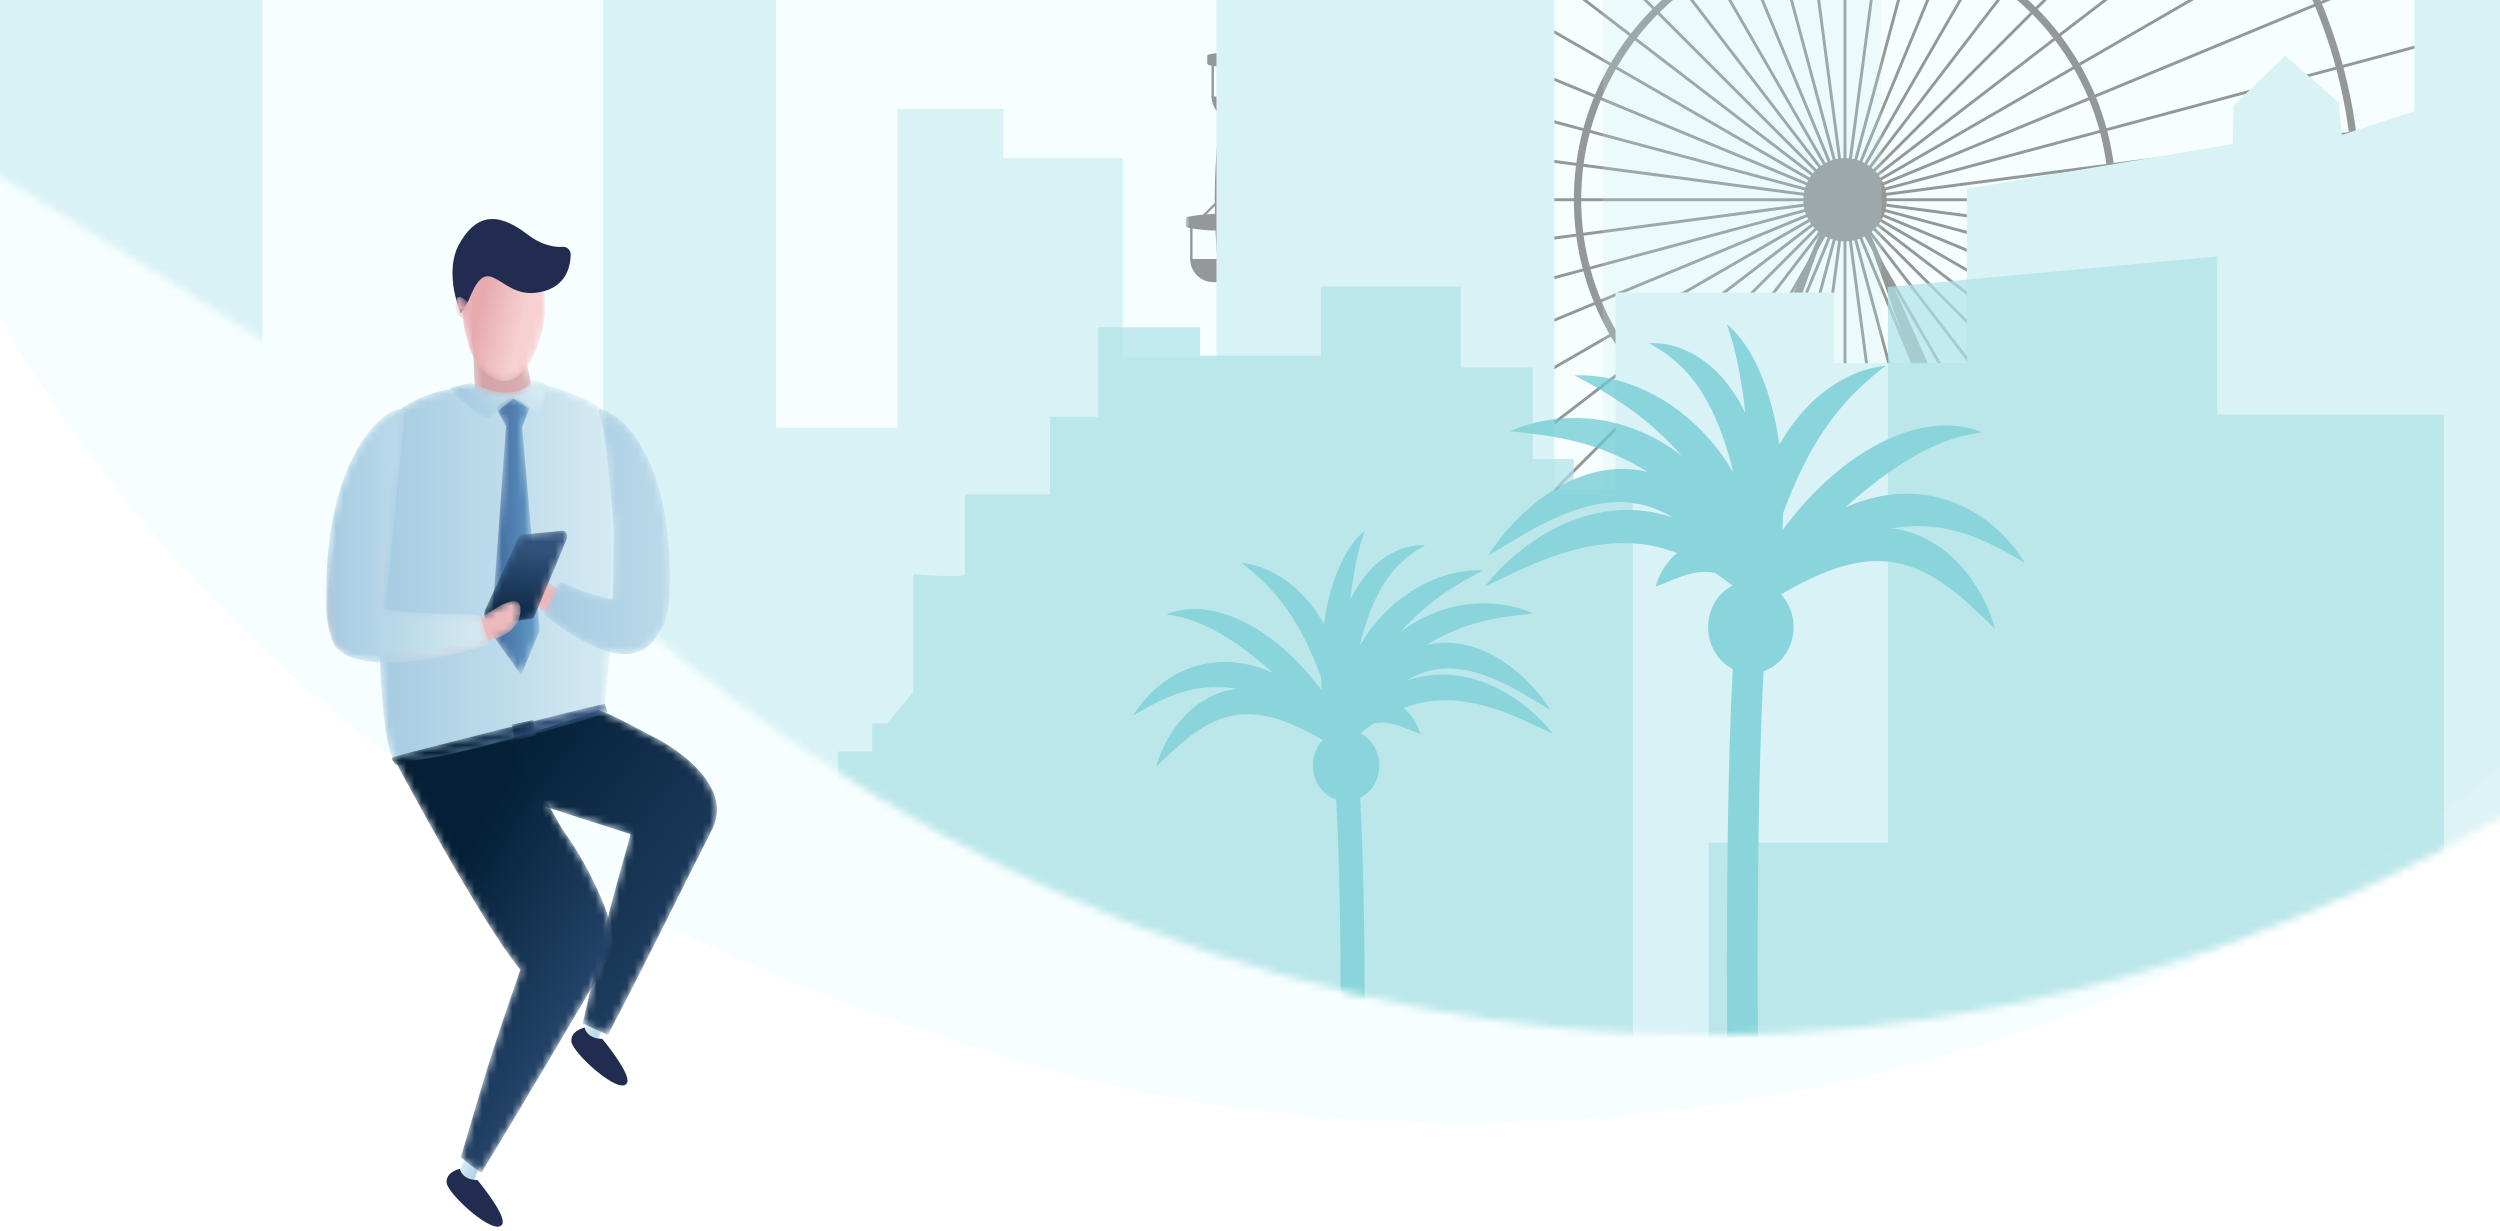 <svg xmlns="http://www.w3.org/2000/svg" xmlns:xlink="http://www.w3.org/1999/xlink" width="331" height="163" viewBox="0 0 331 163">
    <defs>
        <path id="t64xxr2j6a" d="M250.023 74.658c91.057-8.073 145.878 23.56 183.456 60.854 37.578 37.295 175.798 229.551 84.25 312.972-91.547 83.421-208.916 78.929-293.131 5.408-84.214-73.52-152.478-67.26-161.782-179.304-9.304-112.043 96.15-191.857 187.207-199.93z"/>
        <path id="hslvjtbj3d" d="M0 191.12L174.649 191.12 174.649 0.001 0 0.001z"/>
        <path id="ok8nsnh3xf" d="M3.368.293L.988 6.068s-1.5.635-.667 2.026c.831 1.39 3.562 2.62 4.253 2.613 1.444-.014-1.669-3.475-1.669-3.475L5.82.075 3.368.293"/>
        <path id="8k1fwejo7i" d="M20.664 25.56c.75-2.786 1.537-5.624 2.344-8.47C16.574 15.073.175 9.681.175 9.681c.595-2.314 1.644-4.34 2.122-5.224C3.83 1.625 13.183-.388 16.54.07c2.92.398 6.523 2.675 9.166 3.97 4.4 2.156 10.691 7.066 8.13 12.345-4.403 8.663-9.279 18.66-13.82 27.25-.325-.04-3.078-1.337-3.368-1.477.828-3.362 2.206-9.89 4.015-16.598"/>
        <path id="9mmy6etoxl" d="M13.723 41.989c.92-2.735 1.875-5.52 2.853-8.311C11.498 27.66.154 6.333.154 6.333.886 4.06 3.935 1.481 5.548.603c2.825-1.539 4.59 1.363 7.915 2.025 2.891.576 7.327 10.668 8.993 12.929 3.307 4.492 7.036 12.706 6.284 14.805-.59 1.4-.78 2.532-1.312 3.271-4.92 8.379-10.961 18.623-16.016 26.92-.32-.06-2.456-1.882-2.736-2.04 1.028-3.305 2.836-9.939 5.047-16.524"/>
        <path id="x0r2ufwtfo" d="M.082.371l.487 11.596s4.5 3.98 7.097 3.767C10.686 15.486 5.97.123 5.97.123L.082.37"/>
        <path id="eeytzjylqr" d="M4.852.786c-.455.288-6.717 3.526-3.964 11.93.806 4.115 6.415 9.381 9.565-.532C12.318 6.31 9.914-2.413 4.853.786"/>
        <path id="tprunalasu" d="M1.957 1.166S.057-1.16.027 1.077c-.023 1.775 1.265 1.99 1.265 1.99l.665-1.901"/>
        <path id="eu3xx9fngx" d="M1.156 5.356C2.584 2.888 8.383.307 12.007.741c0 0 2.056 2.376 5.713 1.324 2.614-.753 2.818-1.512 2.82-1.789.004-.921 7.032 1.538 8.851 3.041 2.155 1.778 2.744 21.118.641 39.586-.375.737-24.791 8.47-27.739 6.921C-.635 48.286-.29 7.856 1.156 5.356"/>
        <path id="71b2djpotA" d="M.26 7.082C.564 6.92 28.316-.083 28.346.014c.342 1.165.211.496.322 1.073C28.293 1.824 1.11 8.884.583 8.013.321 7.58-.082 7.265.26 7.082"/>
        <path id="awzq21wldD" d="M2.038 4.191L0.651 1.58 2.971 0.131 5.184 1.652 4.174 4.334 6.504 31.215 4.042 37.125 0.062 31.544 2.038 4.191"/>
        <path id="bjqgjt17yG" d="M11.123.172s-1.378 3.482-8.018.44c-1.597.207-2.96.642-2.96.642s3.213 3.542 5.356 4.15c.214-.358 3.133-2.737 3.133-2.737l3.264 2.093s1.09-1.851 1.125-3.998c-.134-.215-1.383-.528-1.9-.59"/>
        <path id="zfccioe0fJ" d="M0.499 2.69L3.379 2.046 2.926 0.016 0.047 0.661 0.499 2.69"/>
        <path id="3sulv1wnsM" d="M6.183 2.322c-.303-.033-.61-.067-.925-.104C4.975 2.184-.056-1.96.09 1.334c.136 3.078 3.863 3.854 3.863 3.854s.776.465 2.231.987V2.322"/>
        <path id="bx8gpd1weP" d="M2.114 23.134c.364-.427 1.172.957 7 2.19.091-.125.188-5.33.16-9.799-.322-3.338-.778-10.633-1.771-14.393-.474-1.794.4-.896 1.523-.302 2.905 1.538 8.148 8.163 7.67 23.307.086 1.12-.25 3.043-.633 4.174l.035.007c-.045.093-.094.188-.14.282-.037.091-.072.176-.11.25-.057.12-.127.235-.203.346-.472.847-1.013 1.635-1.401 2.02C11.459 33.966 6.69 32.621 0 27.262c1.112-2.225 1.387-3.275 2.114-4.128"/>
        <path id="28yfjnlozS" d="M4.658.97L.216 10.648c-.233.509.128 1.902.59 1.897l5.484-.79c.206-.003.393-.146.488-.377l4.257-10.144c.222-.53-.112-1.189-.58-1.143L5.096.62c-.185.018-.346.148-.44.35"/>
        <path id="3z7xjerm2V" d="M4.545 2.897C2.83 4.72-3.162 25.922 2.55 27.371c12.037 3.052 19.312-1.332 19.312-1.332s3.725-.775 3.861-3.853c.146-3.294-4.885.85-5.169.884-8.497 1.01-13.618.324-13.266-1.515.946-4.975.667-16.411 2.242-20.144.993-2.353-2.327-1.33-4.984 1.486"/>
        <path id="ct5urzzkjY" d="M.198 25.86C-.112 9.272 5.718 2.092 8.921.45c1.238-.634 1.788-.163 1.592 1.507C9.15 13.54 8.608 23.328 7.816 26.625c6.632 1 12.611.372 12.83.96.43 1.149.251.826 1.11 3.661-8.88 3.015-18.855 3.656-20.699-.215-.486-1.022-.989-3.72-.859-5.172"/>
        <linearGradient id="bm3ced1d3g" x1="43.364%" x2="70.578%" y1="34.386%" y2="59.792%">
            <stop offset="0%" stop-color="#D6EBF3"/>
            <stop offset="100%" stop-color="#A5CAE1"/>
        </linearGradient>
        <linearGradient id="iyiv1ws9cj" x1="128.025%" x2="14.58%" y1="116.911%" y2="14.053%">
            <stop offset="0%" stop-color="#32527D"/>
            <stop offset="100%" stop-color="#041F36"/>
        </linearGradient>
        <linearGradient id="6eyxzki7am" x1="83.594%" x2="30.56%" y1="94.872%" y2="30.255%">
            <stop offset="0%" stop-color="#32527D"/>
            <stop offset="100%" stop-color="#041F36"/>
        </linearGradient>
        <linearGradient id="j51bq5wjfp" x1="100.009%" x2=".01%" y1="50%" y2="50%">
            <stop offset="0%" stop-color="#D8B8BA"/>
            <stop offset="100%" stop-color="#D49EA3"/>
        </linearGradient>
        <linearGradient id="fcd7tvf0hs" x1="68.487%" x2="31.231%" y1="56.775%" y2="41.223%">
            <stop offset="0%" stop-color="#F7D1D2"/>
            <stop offset="100%" stop-color="#E6AAAF"/>
        </linearGradient>
        <linearGradient id="mvgxdg47tv" x1="25.724%" x2="67.67%" y1="40.946%" y2="57.428%">
            <stop offset="0%" stop-color="#F7D1D2"/>
            <stop offset="100%" stop-color="#E6AAAF"/>
        </linearGradient>
        <linearGradient id="0ij10bgx6y" x1="99.997%" x2="-.002%" y1="50%" y2="50%">
            <stop offset="0%" stop-color="#D6EBF3"/>
            <stop offset="100%" stop-color="#A5CAE1"/>
        </linearGradient>
        <linearGradient id="sv7dvyi84B" x1="70.007%" x2="30.668%" y1="55.573%" y2="44.417%">
            <stop offset="0%" stop-color="#32527D"/>
            <stop offset="100%" stop-color="#041F36"/>
        </linearGradient>
        <linearGradient id="4et13nrsdE" x1="100%" x2="-.021%" y1="50%" y2="50%">
            <stop offset="0%" stop-color="#669FCA"/>
            <stop offset="100%" stop-color="#3D659A"/>
        </linearGradient>
        <linearGradient id="5fsow3yt6H" x1="93.934%" x2="17.286%" y1="39.333%" y2="57.356%">
            <stop offset="0%" stop-color="#D6EBF3"/>
            <stop offset="100%" stop-color="#A5CAE1"/>
        </linearGradient>
        <linearGradient id="sks7wdpy4K" x1="93.002%" x2="6.96%" y1="78.512%" y2="21.493%">
            <stop offset="0%" stop-color="#32527D"/>
            <stop offset="100%" stop-color="#041F36"/>
        </linearGradient>
        <linearGradient id="9qvhk2g9lN" x1="8.03%" x2="76.66%" y1="-184.744%" y2="167.301%">
            <stop offset="0%" stop-color="#F7D1D2"/>
            <stop offset="100%" stop-color="#E6AAAF"/>
        </linearGradient>
        <linearGradient id="hbgclbwliQ" x1="208.011%" x2=".003%" y1="50%" y2="50%">
            <stop offset="0%" stop-color="#D6EBF3"/>
            <stop offset="100%" stop-color="#A5CAE1"/>
        </linearGradient>
        <linearGradient id="ftxxb21i4T" x1="52.825%" x2="43.938%" y1="18.416%" y2="108.599%">
            <stop offset="0%" stop-color="#32527D"/>
            <stop offset="100%" stop-color="#041F36"/>
        </linearGradient>
        <linearGradient id="3soyj005iW" x1="57.851%" x2="44.462%" y1="27.095%" y2="102.996%">
            <stop offset="0%" stop-color="#F7D1D2"/>
            <stop offset="100%" stop-color="#E6AAAF"/>
        </linearGradient>
        <linearGradient id="yswai0oypZ" x1="100%" x2="-.003%" y1="50%" y2="50%">
            <stop offset="0%" stop-color="#D6EBF3"/>
            <stop offset="100%" stop-color="#A5CAE1"/>
        </linearGradient>
        <filter id="73uvvxty3c">
            <feColorMatrix in="SourceGraphic" values="0 0 0 0 0.749 0 0 0 0 0.906 0 0 0 0 0.933 0 0 0 1 0"/>
        </filter>
    </defs>
    <g fill="none" fill-rule="evenodd">
        <g>
            <g>
                <g>
                    <g transform="translate(-22 -24) translate(24 24) translate(-144 -373)">
                        <mask id="jmx7lpau5b" fill="#fff">
                            <use xlink:href="#t64xxr2j6a"/>
                        </mask>
                        <use fill="#F7FEFF" opacity=".7" transform="rotate(-159 305.375 291.715)" xlink:href="#t64xxr2j6a"/>
                        <g mask="url(#jmx7lpau5b)">
                            <g>
                                <g opacity=".4">
                                    <g>
                                        <g filter="url(#73uvvxty3c)" transform="translate(-1902 -22.52) translate(0 157.54)">
                                            <g transform="translate(2201 180.98)">
                                                <path fill="#000" d="M163.482 69.59c0 1.69 1.365 3.061 3.055 3.061h1.365c1.684 0 3.055-1.371 3.055-3.061h-7.475z"/>
                                                <mask id="oyxila1moe" fill="#fff">
                                                    <use xlink:href="#hslvjtbj3d"/>
                                                </mask>
                                                <path fill="#000" d="M163.475 69.707L163.793 69.707 163.793 65.124 163.475 65.124zM170.644 69.707L170.97 69.707 170.97 65.124 170.644 65.124zM167.05 69.707L167.369 69.707 167.369 65.124 167.05 65.124z" mask="url(#oyxila1moe)"/>
                                                <path fill="#000" d="M171.302 65.435c-2.697.526-5.466.526-8.164 0-.123-.026-.227-.156-.227-.28v-.87c0-.124.104-.254.227-.28 2.698-.527 5.467-.527 8.164 0 .13.026.228.156.228.28v.87c0 .124-.098.254-.228.28" mask="url(#oyxila1moe)"/>
                                                <path fill="#000" d="M167.424 61.89L164.993 64.327 164.785 64.119 167.222 61.682z" mask="url(#oyxila1moe)"/>
                                                <path fill="#000" d="M167.221 61.69L169.658 64.128 169.45 64.336 167.013 61.898zM166.592 91.156c0 1.69 1.372 3.061 3.062 3.061h1.365c1.683 0 3.055-1.371 3.055-3.061h-7.482z" mask="url(#oyxila1moe)"/>
                                                <path fill="#000" d="M166.595 91.267L166.913 91.267 166.913 86.685 166.595 86.685zM173.758 91.267L174.077 91.267 174.077 86.685 173.758 86.685zM170.157 91.267L170.482 91.267 170.482 86.685 170.157 86.685z" mask="url(#oyxila1moe)"/>
                                                <path fill="#000" d="M174.413 87.001c-2.691.527-5.467.527-8.158 0-.13-.026-.234-.156-.234-.28v-.87c0-.13.104-.254.234-.28 2.691-.526 5.467-.526 8.158 0 .13.026.234.15.234.28v.87c0 .124-.104.254-.234.28" mask="url(#oyxila1moe)"/>
                                                <path fill="#000" d="M170.541 83.456L168.103 85.894 167.901 85.679 170.333 83.248z" mask="url(#oyxila1moe)"/>
                                                <path fill="#000" d="M170.337 83.256L172.768 85.693 172.567 85.895 170.129 83.464zM163.57 112.494c0 1.69 1.372 3.061 3.062 3.061h1.365c1.684 0 3.049-1.371 3.049-3.061h-7.475z" mask="url(#oyxila1moe)"/>
                                                <path fill="#000" d="M163.572 112.607L163.891 112.607 163.891 108.024 163.572 108.024zM170.736 112.607L171.054 112.607 171.054 108.024 170.736 108.024zM167.141 112.607L167.459 112.607 167.459 108.024 167.141 108.024z" mask="url(#oyxila1moe)"/>
                                                <path fill="#000" d="M171.391 108.335c-2.69.527-5.466.527-8.157 0-.13-.025-.234-.149-.234-.279v-.871c0-.124.104-.254.234-.28 2.69-.526 5.466-.526 8.157 0 .13.026.234.156.234.28v.871c0 .13-.104.254-.234.28" mask="url(#oyxila1moe)"/>
                                                <path fill="#000" d="M167.519 104.794L165.082 107.225 164.88 107.017 167.311 104.586z" mask="url(#oyxila1moe)"/>
                                                <path fill="#000" d="M167.316 104.594L169.747 107.032 169.545 107.24 167.108 104.802zM87.278 16.152c-37.108 0-67.3 30.186-67.3 67.294 0 37.109 30.192 67.301 67.3 67.301 37.109 0 67.301-30.192 67.301-67.3 0-37.11-30.192-67.295-67.3-67.295m0 135.564c-37.642 0-68.27-30.628-68.27-68.27 0-37.641 30.628-68.27 68.27-68.27 37.64 0 68.269 30.629 68.269 68.27 0 37.642-30.628 68.27-68.27 68.27" mask="url(#oyxila1moe)"/>
                                                <path fill="#000" d="M87.278 48.519c-19.26 0-34.924 15.671-34.924 34.93 0 19.254 15.665 34.925 34.924 34.925 19.26 0 34.925-15.671 34.925-34.924 0-19.26-15.665-34.931-34.925-34.931m0 70.824c-19.799 0-35.9-16.107-35.9-35.893 0-19.8 16.101-35.9 35.9-35.9 19.793 0 35.893 16.1 35.893 35.9 0 19.786-16.1 35.893-35.893 35.893" mask="url(#oyxila1moe)"/>
                                                <path fill="#000" d="M87.278 1.168c-45.363 0-82.277 36.907-82.277 82.277 0 45.377 36.914 82.277 82.277 82.277 45.37 0 82.277-36.9 82.277-82.277 0-45.37-36.907-82.277-82.277-82.277m0 165.724c-46.013 0-83.447-37.433-83.447-83.447 0-46.013 37.434-83.447 83.447-83.447 46.014 0 83.447 37.434 83.447 83.447 0 46.014-37.433 83.447-83.447 83.447" mask="url(#oyxila1moe)"/>
                                                <path fill="#000" d="M92.306 83.446c0 2.776-2.256 5.025-5.025 5.025-2.782 0-5.03-2.25-5.03-5.025 0-2.775 2.248-5.024 5.03-5.024 2.77 0 5.025 2.249 5.025 5.024" mask="url(#oyxila1moe)"/>
                                                <path fill="#000" d="M87.278 78.905c-2.502 0-4.537 2.034-4.537 4.543 0 2.503 2.035 4.537 4.537 4.537 2.503 0 4.537-2.034 4.537-4.537 0-2.509-2.034-4.543-4.537-4.543m0 10.055c-3.042 0-5.518-2.47-5.518-5.512 0-3.042 2.476-5.512 5.518-5.512s5.519 2.47 5.519 5.512c0 3.042-2.477 5.512-5.519 5.512M87.278 166.309L87.278.579" mask="url(#oyxila1moe)"/>
                                                <path fill="#000" d="M87.081 166.31L87.471 166.31 87.471.586 87.081.586zM4.416 83.446L170.14 83.446" mask="url(#oyxila1moe)"/>
                                                <path fill="#000" d="M4.413 83.643L170.137 83.643 170.137 83.253 4.413 83.253zM28.683 142.042L145.872 24.853" mask="url(#oyxila1moe)"/>
                                                <path fill="#000" d="M28.823 142.175L28.543 141.902 145.732 24.714 146.005 24.987zM28.683 24.851L145.872 142.04" mask="url(#oyxila1moe)"/>
                                                <path fill="#000" d="M145.734 142.175L28.545 24.987 28.825 24.714 146.007 141.902zM159.039 124.878L15.519 42.016" mask="url(#oyxila1moe)"/>
                                                <path fill="#000" d="M158.943 125.043L15.417 42.181 15.612 41.843 159.138 124.705zM45.847 155.207L128.709 11.681" mask="url(#oyxila1moe)"/>
                                                <path fill="#000" d="M46.012 155.308L45.674 155.113 128.536 11.587 128.874 11.782zM108.727 163.484L65.827 3.409" mask="url(#oyxila1moe)"/>
                                                <path fill="#000" d="M108.536 163.535L65.636 3.453 66.02 3.355 108.913 163.437zM7.234 104.895L167.316 62.002" mask="url(#oyxila1moe)"/>
                                                <path fill="#000" d="M7.285 105.08L7.181 104.709 167.27 61.809 167.367 62.186zM167.316 104.895L7.234 62.002" mask="url(#oyxila1moe)"/>
                                                <path fill="#000" d="M167.272 105.08L7.183 62.186 7.287 61.809 167.369 104.709zM65.829 163.484L108.729 3.409" mask="url(#oyxila1moe)"/>
                                                <path fill="#000" d="M66.02 163.535L65.636 163.437 108.536 3.355 108.913 3.453zM128.71 155.207L45.848 11.681" mask="url(#oyxila1moe)"/>
                                                <path fill="#000" d="M128.538 155.308L45.676 11.782 46.014 11.587 128.876 155.113zM15.518 124.878L159.038 42.016" mask="url(#oyxila1moe)"/>
                                                <path fill="#000" d="M15.613 125.043L15.418 124.705 158.945 41.843 159.139 42.181zM98.095 165.598L76.463 1.291" mask="url(#oyxila1moe)"/>
                                                <path fill="#000" d="M97.898 165.63L76.266 1.316 76.649 1.264 98.288 165.571zM5.121 94.263L169.428 72.631" mask="url(#oyxila1moe)"/>
                                                <path fill="#000" d="M5.146 94.457L5.094 94.067 169.408 72.435 169.46 72.825zM36.834 149.183L137.72 17.707" mask="url(#oyxila1moe)"/>
                                                <path fill="#000" d="M36.986 149.304L36.68 149.07 137.567 17.588 137.879 17.822zM21.536 33.002L153.018 133.888" mask="url(#oyxila1moe)"/>
                                                <path fill="#000" d="M152.9 134.05L21.418 33.157 21.659 32.852 153.134 133.732zM163.831 115.16L10.717 51.739" mask="url(#oyxila1moe)"/>
                                                <path fill="#000" d="M163.755 115.337L10.648 51.917 10.797 51.553 163.905 114.98zM55.565 159.999L118.986 6.892" mask="url(#oyxila1moe)"/>
                                                <path fill="#000" d="M55.749 160.076L55.385 159.926 118.812 6.812 119.17 6.962zM118.985 159.999L55.565 6.892" mask="url(#oyxila1moe)"/>
                                                <path fill="#000" d="M118.814 160.076L55.386 6.962 55.751 6.812 119.171 159.926zM10.719 115.16L163.833 51.739" mask="url(#oyxila1moe)"/>
                                                <path fill="#000" d="M10.795 115.337L10.652 114.98 163.753 51.553 163.909 51.917zM169.43 94.263L5.123 72.631" mask="url(#oyxila1moe)"/>
                                                <path fill="#000" d="M169.404 94.457L5.097 72.825 5.143 72.435 169.463 94.067zM76.462 165.598L98.094 1.291" mask="url(#oyxila1moe)"/>
                                                <path fill="#000" d="M76.653 165.63L76.263 165.571 97.901 1.264 98.285 1.316zM137.723 149.183L36.837 17.707" mask="url(#oyxila1moe)"/>
                                                <path fill="#000" d="M137.565 149.304L36.678 17.822 36.984 17.588 137.883 149.07zM21.536 133.892L153.018 33.005" mask="url(#oyxila1moe)"/>
                                                <path fill="#000" d="M21.656 134.05L21.422 133.732 152.898 32.852 153.138 33.157zM83.533 174.06c0 1.69 1.372 3.061 3.062 3.061h1.365c1.683 0 3.055-1.371 3.055-3.061h-7.482z" mask="url(#oyxila1moe)"/>
                                                <path fill="#000" d="M83.531 174.175L83.85 174.175 83.85 169.592 83.531 169.592zM90.701 174.175L91.019 174.175 91.019 169.592 90.701 169.592zM87.106 174.175L87.425 174.175 87.425 169.592 87.106 169.592z" mask="url(#oyxila1moe)"/>
                                                <path fill="#000" d="M91.354 169.902c-2.691.526-5.467.526-8.158 0-.123-.026-.234-.15-.234-.28v-.871c0-.123.11-.253.234-.28 2.691-.526 5.467-.526 8.158 0 .13.027.234.157.234.28v.871c0 .13-.098.254-.234.28" mask="url(#oyxila1moe)"/>
                                                <path fill="#000" d="M87.482 166.36L85.044 168.791 84.843 168.589 87.274 166.152z" mask="url(#oyxila1moe)"/>
                                                <path fill="#000" d="M87.278 166.157L89.709 168.594 89.508 168.802 87.07 166.365zM62.11 171.267c0 1.69 1.365 3.061 3.055 3.061h1.365c1.684 0 3.055-1.371 3.055-3.061H62.11z" mask="url(#oyxila1moe)"/>
                                                <path fill="#000" d="M62.101 171.38L62.419 171.38 62.419 166.797 62.101 166.797zM69.27 171.38L69.596 171.38 69.596 166.797 69.27 166.797zM65.676 171.38L65.995 171.38 65.995 166.797 65.676 166.797z" mask="url(#oyxila1moe)"/>
                                                <path fill="#000" d="M69.93 167.108c-2.697.527-5.466.527-8.164 0-.123-.025-.227-.149-.227-.279v-.871c0-.124.104-.254.227-.28 2.698-.526 5.467-.526 8.164 0 .13.026.228.156.228.28v.871c0 .13-.098.254-.228.28" mask="url(#oyxila1moe)"/>
                                                <path fill="#000" d="M66.052 163.567L63.621 165.998 63.413 165.79 65.85 163.359z" mask="url(#oyxila1moe)"/>
                                                <path fill="#000" d="M65.849 163.364L68.286 165.801 68.078 166.009 65.641 163.572zM42.235 162.951c0 1.69 1.372 3.055 3.062 3.055h1.365c1.683 0 3.055-1.365 3.055-3.055h-7.482z" mask="url(#oyxila1moe)"/>
                                                <path fill="#000" d="M42.237 163.066L42.556 163.066 42.556 158.484 42.237 158.484zM49.4 163.066L49.718 163.066 49.718 158.484 49.4 158.484zM45.812 163.066L46.13 163.066 46.13 158.484 45.812 158.484z" mask="url(#oyxila1moe)"/>
                                                <path fill="#000" d="M50.056 158.793c-2.691.527-5.467.527-8.158 0-.123-.026-.234-.15-.234-.286v-.864c0-.124.11-.254.234-.28 2.691-.526 5.467-.526 8.158 0 .136.026.234.156.234.28v.864c0 .137-.098.26-.234.286" mask="url(#oyxila1moe)"/>
                                                <path fill="#000" d="M46.184 155.245L43.746 157.682 43.545 157.474 45.976 155.043z" mask="url(#oyxila1moe)"/>
                                                <path fill="#000" d="M45.98 155.048L48.411 157.486 48.21 157.687 45.772 155.256zM24.976 149.811c0 1.69 1.372 3.055 3.062 3.055h1.365c1.683 0 3.048-1.365 3.048-3.055h-7.475z" mask="url(#oyxila1moe)"/>
                                                <path fill="#000" d="M24.973 149.923L25.291 149.923 25.291 145.334 24.973 145.334zM32.142 149.923L32.461 149.923 32.461 145.334 32.142 145.334zM28.541 149.923L28.86 149.923 28.86 145.334 28.541 145.334z" mask="url(#oyxila1moe)"/>
                                                <path fill="#000" d="M32.796 145.654c-2.697.526-5.466.526-8.157 0-.13-.026-.234-.156-.234-.286v-.865c0-.123.104-.253.234-.286 2.69-.52 5.46-.52 8.157 0 .13.033.234.163.234.286v.865c0 .13-.104.26-.234.286" mask="url(#oyxila1moe)"/>
                                                <path fill="#000" d="M28.924 142.106L26.487 144.543 26.285 144.335 28.716 141.904z" mask="url(#oyxila1moe)"/>
                                                <path fill="#000" d="M28.715 141.909L31.153 144.346 30.945 144.548 28.514 142.117zM11.836 132.641c0 1.69 1.372 3.055 3.062 3.055h1.365c1.683 0 3.048-1.365 3.048-3.055h-7.475z" mask="url(#oyxila1moe)"/>
                                                <path fill="#000" d="M11.83 132.757L12.155 132.757 12.155 128.174 11.83 128.174zM19.006 132.757L19.325 132.757 19.325 128.174 19.006 128.174zM15.405 132.757L15.723 132.757 15.723 128.174 15.405 128.174z" mask="url(#oyxila1moe)"/>
                                                <path fill="#000" d="M19.657 128.484c-2.698.526-5.467.526-8.164 0-.124-.026-.228-.15-.228-.286v-.865c0-.123.104-.253.228-.286 2.697-.52 5.466-.52 8.164 0 .13.033.227.163.227.286v.865c0 .136-.097.26-.227.286" mask="url(#oyxila1moe)"/>
                                                <path fill="#000" d="M15.785 124.935L13.347 127.373 13.139 127.165 15.577 124.734z" mask="url(#oyxila1moe)"/>
                                                <path fill="#000" d="M15.575 124.738L18.013 127.176 17.805 127.377 15.374 124.946zM3.502 112.677c0 1.69 1.372 3.055 3.062 3.055h1.365c1.683 0 3.048-1.364 3.048-3.055H3.502z" mask="url(#oyxila1moe)"/>
                                                <path fill="#000" d="M3.503 112.789L3.822 112.789 3.822 108.206 3.503 108.206zM10.666 112.789L10.985 112.789 10.985 108.206 10.666 108.206zM7.072 112.789L7.397 112.789 7.397 108.206 7.072 108.206z" mask="url(#oyxila1moe)"/>
                                                <path fill="#000" d="M11.322 108.52c-2.69.527-5.466.527-8.157 0-.13-.026-.234-.15-.234-.286v-.864c0-.124.104-.254.234-.28 2.69-.526 5.466-.526 8.157 0 .13.026.234.156.234.28v.864c0 .137-.104.26-.234.286" mask="url(#oyxila1moe)"/>
                                                <path fill="#000" d="M7.45 104.972L5.013 107.409 4.811 107.201 7.242 104.77z" mask="url(#oyxila1moe)"/>
                                                <path fill="#000" d="M7.247 104.775L9.678 107.212 9.47 107.414 7.039 104.983zM.576 91.293c0 1.69 1.365 3.061 3.055 3.061h1.365c1.683 0 3.055-1.371 3.055-3.061H.576z" mask="url(#oyxila1moe)"/>
                                                <path fill="#000" d="M.572 91.404L.89 91.404.89 86.821.572 86.821zM7.735 91.404L8.053 91.404 8.053 86.821 7.735 86.821zM4.141 91.404L4.459 91.404 4.459 86.821 4.141 86.821z" mask="url(#oyxila1moe)"/>
                                                <path fill="#000" d="M8.39 87.138c-2.691.526-5.46.526-8.158 0-.123-.026-.234-.156-.234-.28v-.87c0-.124.11-.254.234-.28 2.698-.527 5.467-.527 8.158 0 .136.026.234.156.234.28v.87c0 .124-.098.254-.234.28" mask="url(#oyxila1moe)"/>
                                                <path fill="#000" d="M4.518 83.593L2.087 86.03 1.879 85.822 4.316 83.385z" mask="url(#oyxila1moe)"/>
                                                <path fill="#000" d="M4.315 83.396L6.752 85.833 6.544 86.035 4.107 83.604zM3.413 69.774c0 1.69 1.365 3.061 3.055 3.061h1.365c1.684 0 3.055-1.371 3.055-3.061H3.413z" mask="url(#oyxila1moe)"/>
                                                <path fill="#000" d="M3.406 69.889L3.724 69.889 3.724 65.306 3.406 65.306zM10.575 69.889L10.9 69.889 10.9 65.306 10.575 65.306zM6.981 69.889L7.3 69.889 7.3 65.306 6.981 65.306z" mask="url(#oyxila1moe)"/>
                                                <path fill="#000" d="M11.233 65.62c-2.697.526-5.466.526-8.164 0-.123-.027-.227-.157-.234-.28v-.871c0-.13.11-.254.234-.28 2.698-.526 5.467-.526 8.164 0 .13.026.228.15.228.28v.871c0 .123-.098.253-.228.28" mask="url(#oyxila1moe)"/>
                                                <path fill="#000" d="M7.355 62.071L4.924 64.509 4.716 64.301 7.153 61.863z" mask="url(#oyxila1moe)"/>
                                                <path fill="#000" d="M7.152 61.874L9.589 64.312 9.381 64.52 6.95 62.082zM155.236 132.501c0 1.69 1.372 3.062 3.062 3.062h1.365c1.683 0 3.055-1.372 3.055-3.062h-7.482z" mask="url(#oyxila1moe)"/>
                                                <path fill="#000" d="M155.239 132.614L155.558 132.614 155.558 128.031 155.239 128.031zM162.403 132.614L162.721 132.614 162.721 128.031 162.403 128.031zM158.802 132.614L159.126 132.614 159.126 128.031 158.802 128.031z" mask="url(#oyxila1moe)"/>
                                                <path fill="#000" d="M163.056 128.344c-2.69.526-5.466.526-8.157 0-.124-.026-.234-.15-.234-.28v-.87c0-.124.11-.254.234-.28 2.69-.527 5.466-.527 8.157 0 .13.026.234.156.234.28v.87c0 .13-.097.254-.234.28" mask="url(#oyxila1moe)"/>
                                                <path fill="#000" d="M159.184 124.801L156.747 127.232 156.545 127.031 158.976 124.593z" mask="url(#oyxila1moe)"/>
                                                <path fill="#000" d="M158.982 124.605L161.413 127.036 161.211 127.244 158.774 124.806zM142.052 149.583c0 1.683 1.372 3.055 3.062 3.055h1.365c1.683 0 3.048-1.372 3.048-3.055h-7.475z" mask="url(#oyxila1moe)"/>
                                                <path fill="#000" d="M142.044 149.689L142.369 149.689 142.369 145.107 142.044 145.107zM149.22 149.689L149.539 149.689 149.539 145.107 149.22 145.107zM145.619 149.689L145.938 149.689 145.938 145.107 145.619 145.107z" mask="url(#oyxila1moe)"/>
                                                <path fill="#000" d="M149.872 145.425c-2.697.527-5.466.527-8.157 0-.13-.032-.234-.156-.234-.286v-.864c0-.124.104-.254.234-.286 2.69-.527 5.46-.527 8.157 0 .13.032.234.162.234.286v.864c0 .13-.104.254-.234.286" mask="url(#oyxila1moe)"/>
                                                <path fill="#000" d="M146 141.877L143.563 144.314 143.355 144.106 145.792 141.675z" mask="url(#oyxila1moe)"/>
                                                <path fill="#000" d="M145.791 141.68L148.229 144.117 148.021 144.319 145.59 141.888zM125.022 162.951c0 1.69 1.365 3.055 3.061 3.055h1.359c1.683 0 3.055-1.365 3.055-3.055h-7.475z" mask="url(#oyxila1moe)"/>
                                                <path fill="#000" d="M125.014 163.066L125.333 163.066 125.333 158.484 125.014 158.484zM132.184 163.066L132.509 163.066 132.509 158.484 132.184 158.484zM128.589 163.066L128.908 163.066 128.908 158.484 128.589 158.484z" mask="url(#oyxila1moe)"/>
                                                <path fill="#000" d="M132.835 158.793c-2.69.527-5.46.527-8.157 0-.124-.026-.228-.15-.228-.286v-.864c0-.124.104-.254.228-.28 2.697-.526 5.466-.526 8.157 0 .137.026.234.156.234.28v.864c0 .137-.097.26-.234.286" mask="url(#oyxila1moe)"/>
                                                <path fill="#000" d="M128.963 155.245L126.532 157.682 126.324 157.474 128.762 155.043z" mask="url(#oyxila1moe)"/>
                                                <path fill="#000" d="M128.76 155.048L131.198 157.486 130.99 157.687 128.559 155.256zM104.918 171.235c0 1.69 1.372 3.061 3.062 3.061h1.365c1.683 0 3.055-1.371 3.055-3.061h-7.482z" mask="url(#oyxila1moe)"/>
                                                <path fill="#000" d="M104.916 171.347L105.235 171.347 105.235 166.765 104.916 166.765zM112.086 171.347L112.404 171.347 112.404 166.765 112.086 166.765zM108.485 171.347L108.803 171.347 108.803 166.765 108.485 166.765z" mask="url(#oyxila1moe)"/>
                                                <path fill="#000" d="M112.739 167.083c-2.691.52-5.467.52-8.158 0-.13-.032-.234-.156-.234-.286v-.864c0-.13.104-.26.234-.286 2.691-.527 5.467-.527 8.158 0 .13.026.234.156.234.286v.864c0 .13-.104.254-.234.286" mask="url(#oyxila1moe)"/>
                                                <path fill="#000" d="M108.867 163.535L106.429 165.966 106.228 165.764 108.659 163.327z" mask="url(#oyxila1moe)"/>
                                                <path fill="#000" d="M108.664 163.339L111.095 165.769 110.893 165.977 108.456 163.54zM86.466 82.31L39.926 186.739 49.169 186.739zM88.091 82.31L134.624 186.739 125.381 186.739z" mask="url(#oyxila1moe)"/>
                                                <path fill="#000" d="M32.702 191.12L142.331 191.12 142.331 185.446 32.702 185.446z" mask="url(#oyxila1moe)"/>
                                                <path fill="#000" d="M37.291 188.358L46.254 188.358 46.254 181.715 37.291 181.715zM128.466 189.014L137.982 189.014 137.982 182.365 128.466 182.365zM56.309 183.567L116.636 183.567 116.636 179.635 56.309 179.635z" mask="url(#oyxila1moe)"/>
                                                <path fill="#000" d="M54.919 184.718L111.663 184.718 111.663 180.785 54.919 180.785z" mask="url(#oyxila1moe)"/>
                                                <path fill="#000" d="M53.358 185.673L110.097 185.673 110.097 181.741 53.358 181.741z" mask="url(#oyxila1moe)"/>
                                                <path fill="#000" d="M51.974 186.824L108.713 186.824 108.713 182.885 51.974 182.885z" mask="url(#oyxila1moe)"/>
                                                <path fill="#000" d="M50.59 187.786L107.328 187.786 107.328 183.853 50.59 183.853z" mask="url(#oyxila1moe)"/>
                                                <path fill="#000" d="M49.023 188.793L105.768 188.793 105.768 184.854 49.023 184.854zM60.651 184.672L117.93 184.672 117.93 180.733 60.651 180.733z" mask="url(#oyxila1moe)"/>
                                                <path fill="#000" d="M62.231 185.634L119.502 185.634 119.502 181.702 62.231 181.702z" mask="url(#oyxila1moe)"/>
                                                <path fill="#000" d="M63.629 186.772L120.9 186.772 120.9 182.839 63.629 182.839z" mask="url(#oyxila1moe)"/>
                                                <path fill="#000" d="M65.026 187.74L122.297 187.74 122.297 183.801 65.026 183.801z" mask="url(#oyxila1moe)"/>
                                                <path fill="#000" d="M66.606 188.748L123.877 188.748 123.877 184.809 66.606 184.809zM57.675 180.109L58.058 180.109 58.058 174.526 57.675 174.526zM59.514 180.109L59.891 180.109 59.891 174.526 59.514 174.526zM61.34 180.109L61.724 180.109 61.724 174.526 61.34 174.526zM63.167 180.109L63.55 180.109 63.55 174.526 63.167 174.526zM65 180.109L65.377 180.109 65.377 174.526 65 174.526zM66.833 180.109L67.21 180.109 67.21 174.526 66.833 174.526zM68.659 180.109L69.043 180.109 69.043 174.526 68.659 174.526zM70.486 180.109L70.87 180.109 70.87 174.526 70.486 174.526zM72.319 180.109L72.696 180.109 72.696 174.526 72.319 174.526zM74.145 180.109L74.529 180.109 74.529 174.526 74.145 174.526zM75.978 180.109L76.362 180.109 76.362 174.526 75.978 174.526zM77.811 180.109L78.189 180.109 78.189 174.526 77.811 174.526zM79.638 180.109L80.015 180.109 80.015 174.526 79.638 174.526zM81.465 180.109L81.848 180.109 81.848 174.526 81.465 174.526zM83.297 180.109L83.681 180.109 83.681 174.526 83.297 174.526zM85.13 180.109L85.507 180.109 85.507 174.526 85.13 174.526zM86.957 180.109L87.341 180.109 87.341 174.526 86.957 174.526zM88.784 180.109L89.167 180.109 89.167 174.526 88.784 174.526zM90.623 180.109L91 180.109 91 174.526 90.623 174.526zM92.45 180.109L92.826 180.109 92.826 174.526 92.45 174.526zM94.276 180.109L94.659 180.109 94.659 174.526 94.276 174.526zM96.109 180.109L96.486 180.109 96.486 174.526 96.109 174.526zM97.942 180.109L98.319 180.109 98.319 174.526 97.942 174.526zM99.769 180.109L100.152 180.109 100.152 174.526 99.769 174.526zM101.595 180.109L101.978 180.109 101.978 174.526 101.595 174.526zM103.428 180.109L103.805 180.109 103.805 174.526 103.428 174.526zM105.261 180.109L105.644 180.109 105.644 174.526 105.261 174.526zM107.088 180.109L107.471 180.109 107.471 174.526 107.088 174.526zM108.921 180.109L109.297 180.109 109.297 174.526 108.921 174.526zM110.747 180.109L111.124 180.109 111.124 174.526 110.747 174.526zM112.58 180.109L112.963 180.109 112.963 174.526 112.58 174.526zM114.406 180.109L114.79 180.109 114.79 174.526 114.406 174.526z" mask="url(#oyxila1moe)"/>
                                                <path fill="#000" d="M58.026 174.786L114.66 174.786 114.66 174.526 58.026 174.526z" mask="url(#oyxila1moe)"/>
                                            </g>
                                        </g>
                                        <path fill="#65C8D0" d="M2124.684 323.304L2124.684 315.727 2133.914 315.727 2133.914 330.882 2182.37 330.882 2182.37 295.52 2196.214 295.52 2196.214 305.623 2210.059 305.623 2210.059 315.727 2216.981 315.727 2216.981 237.426 2244.67 237.426 2244.67 320.778 2256.207 320.778 2256.207 232.375 2258.515 232.375 2258.515 188.734 2258.515 185.392 2258.515 174.281 2265.437 174.281 2265.437 184.384 2286.204 184.384 2286.204 202.065 2290.819 202.065 2290.819 232.375 2293.126 232.375 2293.126 328.356 2293.894 328.356 2304.663 328.356 2304.663 262.685 2318.508 262.685 2318.508 280.365 2378.501 280.365 2378.501 202.065 2394.653 202.065 2394.653 184.384 2408.497 184.384 2408.497 202.065 2431.572 202.065 2431.572 313.201 2452.338 313.201 2452.338 275.314 2466.183 275.314 2466.183 262.685 2473.105 262.685 2473.105 181.859 2480.027 181.859 2480.027 159.126 2482.335 159.126 2482.335 181.859 2505.409 181.859 2505.409 313.201 2572.324 313.201 2572.324 22.732 2586.169 22.732 2586.169 10.103 2593.091 10.103 2593.091 0 2597.706 0 2597.706 10.103 2620.78 10.103 2620.78 22.732 2653.084 22.732 2653.084 247.53 2664.621 247.53 2664.621 149.023 2687.696 149.023 2687.696 237.426 2694.618 237.426 2694.618 32.836 2699.233 32.836 2699.233 17.681 2701.54 17.681 2701.54 35.361 2749.996 35.361 2749.996 268.764 2791.53 267.228 2791.53 176.807 2828.451 176.807 2828.451 265.21 2849.215 265.21 2849.215 106.084 2874.597 106.084 2874.597 90.929 2893.056 90.929 2893.056 60.62 2893.056 45.465 2897.671 45.465 2897.671 30.31 2899.978 30.31 2899.978 45.465 2906.901 45.465 2906.901 60.62 2925.36 60.62 2925.36 154.075 2941.512 154.075 2941.512 191.962 2957.664 191.962 2957.664 214.694 2976.123 214.694 2976.123 209.642 2989.968 209.642 2989.968 262.685 3006.12 262.685 3006.12 295.52 3019.965 295.52 3019.965 303.098 3033.809 303.098 3033.809 333.407 3007.65 333.407 3004.821 333.407 2925.579 333.407 2910.016 333.407 2900.11 333.407 2893.033 333.407 2881.715 333.407 2876.055 333.407 2850.586 333.407 2847.755 333.407 2827.943 333.407 2825.114 333.407 2791.153 333.407 2748.704 333.407 2573.243 333.407 2430.325 333.407 2377.972 333.407 2317.126 333.407 2304.391 333.407 2283.165 333.407 2281.75 333.407 2256.279 333.407 2218.075 333.407 2209.584 333.407 2202.509 333.407 2196.849 333.407 2195.434 333.407 2182.7 333.407 2134.588 333.407 2123.27 333.407 2110.84 333.407 2110.84 323.304z" opacity=".2" transform="translate(-1902 -22.52) translate(0 157.54)"/>
                                        <path fill="#ADE1E7" d="M1569.898 331.308H2498.598V416.61H1569.898z" transform="translate(-1902 -22.52) translate(0 157.54)"/>
                                        <path fill="#ADE1E7" d="M2135.305 42.648l-.882 63.501-10.557 22.028v41.387h-7.239v5.383h7.239v12.15h-7.239v5.379h7.239v12.143h-7.239v5.386h7.239v12.147h-7.239v5.375h7.239v83.365H2110.3v-13.844h-31.544V223.16h-3.304l-14.506-9.384-13.95 9.384h-3.305v62.03h-18.29v-98.011l-31.077-2.9-16.106 2.398V302.87h-10.06v-16.879h-19.983l-1.497-11.458h-5.894v-96.9h-5.556v-2.702h-22.438v2.701h-5.556v67.996h-8.686v-41.846h-38.177v78.516h-7.406v14.244h-20.552V180.874l-28.378-2.358-10.528 2.358v63.267h-8.462v40.32h-9.558v-9.928h-26.446v31.33h-16.853v-24.437h-10.483v-6.893c0-6.764-11.194-26.535-11.194-26.535s-11.172 19.771-11.172 26.535v6.893h-11.888v24.437h-10.379V215.01h-6.943v-6.079h-39.803v6.08h-6.673v44.998h-20.378v42.861h-19.588v-66.995h-17.806l.302-28.007h-13.165c-12.616-13.656-25.027-5.83-31.29 0h-14.467l.015 75.827-20.009 1.619v-52.747l-20.986-2.106-.107-62.644-10.66-2.195-25.998 1.19-.38 98.003h-19.973V206.86l-23.64-1.595-10.134 2.872v36.004h-17.774v43.372h-10.635v-31.058h-30.114v34.362h-12.588v-27.52h-10.628v-34.206h-5.211v-2.28h-23.761v2.28h-5.001v53.814h-12.087v27.823h-9.312v-33.136h-21.687v11.299h-1.473v-26.536h-2.71v-9.897h-1.547v-51.723l-13.517-2.164-27.375 2.164v51.723h-1.547v9.897h-2.262v26.536h-5.723v16.14h-8.306v-31.245h-21.676v-52.451h-14.982v-6.154h-15.445v6.154h-4.168v66.135h-31.54v-19.611h-18.173l-.164-63.341-32.642.124v4.561h-3.063v-4.56h-10.276v4.56h-3.198v49.19h-16.532v-16.96h-6.232c-7.51-9.108-14.712-4.243-18.557 0h-6.204v64.734h-9.194l-.075-19.452c-28.605-32.79-53.59-14.937-64.727 0h-27.517v-36.031h-10.443V174.93h-7.26l-2.002-4.277h-29.15l-2.027 4.277h-7.022v96.633H753.24V196.41h-7.235l-2.027-4.278-14.477-24.3-14.669 24.3-2.003 4.278h-7.053v54.273h-12.98v39.724H670.98V182.77h-30.02v-20.993l-43.588 4.048v73.756h-23.736v30.1h-10.041v-76.029h-7.83v-4.985h-5.41v-12.15h-9.54v-10.747h-18.52v9.162h-15.978v-3.767h-13.474v11.89h-6.403v10.282h-11.254v10.598c0 .619-6.83 0-6.83 0v15.634l-3.507 4.203h-1.938v3.717h-4.529v20.3l-11.617.086v-12.669h-24.322v-51.07h-53.544v6.087h1.992v16.156h-16.02v7.655h-6.997v7.652h-6.993v7.655h-6.997v7.652h-6.993v7.655h-6.996v48.424h-3.653v11.89H305.68v20.066l-29.253.627c-.142-7.142-.836-45.069.349-67.09 2.02-.7 3.493-2.735 3.493-5.172 0-1.498-.559-2.864-1.473-3.849 1.782-1.055 3.557-1.965 5.343-2.666 2.33-.926 4.688-1.413 6.954-1.198 2.265.198 4.456 1.113 6.527 2.568 2.098 1.425 4.023 3.363 6.096 5.36-.807-2.896-2.265-5.562-4.34-7.769-2.002-2.152-4.794-3.736-7.775-4.036 2.423-.408 4.873-.381 7.32.257 2.775.685 5.475 2.11 8.231 3.795-1.743-2.896-4.268-5.274-7.345-6.714-3.062-1.455-6.63-1.77-9.899-1.012-1.266.284-2.476.697-3.635 1.226.235-.202.455-.428.69-.642 2.24-1.942 4.55-3.752 7.036-5.22 2.475-1.482 5.132-2.548 8.18-2.976-2.891-1.226-6.295-.942-9.276.14-3.02 1.086-5.759 2.88-8.181 5.005-2.148 1.88-4.048 4.032-5.755 6.36.039-.67.064-1.332.074-1.997.538-1.456 1.11-2.896 1.75-4.278 1.16-2.549 2.526-4.942 4.194-7.11 1.65-2.2 3.657-4.106 5.994-5.932-2.87.288-5.645 1.686-7.964 3.706-1.743 1.556-3.216 3.463-4.4 5.557-.303-2.19-.769-4.359-1.473-6.453-.978-2.88-2.383-5.771-4.635-7.686 1 2.857 1.508 5.632 1.914 8.457.089.654.153 1.296.231 1.95-.74-1.541-1.665-2.977-2.8-4.262-2.212-2.51-5.377-4.102-8.4-3.907 2.71 1.46 4.77 3.452 6.224 5.888 1.487 2.41 2.49 5.173 3.283 8.053.107.416.196.829.302 1.226-.558-.942-1.163-1.865-1.839-2.752-2.056-2.662-4.634-4.916-7.516-6.43-2.877-1.51-6.004-2.335-9.116-2.218 2.789 1.495 5.364 3.02 7.687 4.873 1.743 1.381 3.343 2.923 4.805 4.6-.377-.296-.743-.6-1.145-.868-2.817-1.922-6.058-3.148-9.344-3.49-3.27-.328-6.563.128-9.519 1.455 3.176.3 6.19.696 9.028 1.58 2.472.743 4.809 1.825 6.993 3.195-.402-.101-.818-.19-1.238-.245-3.671-.525-7.253.728-10.13 2.639-2.907 1.938-5.318 4.487-7.193 7.437 2.867-1.736 5.599-3.49 8.437-4.686 2.818-1.23 5.71-1.899 8.43-1.498 1.615.218 3.166.813 4.635 1.712-1.102-.389-2.248-.67-3.407-.798-3.64-.428-7.285.456-10.412 2.094-3.137 1.666-5.872 3.99-8.078 6.811 3.092-1.506 6.058-2.981 9.096-3.93 3.009-.974 6.057-1.413 9.013-1.083 1.448.168 2.878.526 4.261 1.051-1.213 1.055-2.073 2.41-2.49 3.962 1.551-.61 2.867-1.226 4.077-1.525 1.081-.269 1.981-.269 2.881-.07.662.455 1.33.937 1.978 1.467-1.669.872-2.825 2.724-2.825 4.876 0 2.18 1.174 4.06 2.864 4.916-1.185 22.176-.491 60.146-.352 67.4l-22.665.358c.081-4.008.572-29.859-.235-44.823 1.12-.572 1.903-1.81 1.903-3.25 0-1.428-.769-2.654-1.864-3.238.434-.342.86-.654 1.305-.953.584-.144 1.185-.129 1.9.042.796.199 1.668.596 2.7.997-.289-1.028-.85-1.911-1.658-2.608.928-.354 1.864-.584 2.828-.7 1.953-.21 3.962.074 5.95.716 2.01.626 3.963 1.611 6.008 2.592-1.462-1.857-3.258-3.394-5.342-4.488-2.056-1.082-4.468-1.67-6.862-1.385-.782.09-1.536.272-2.266.517.975-.587 2.003-.984 3.06-1.128 1.81-.257 3.71.183 5.573.996 1.875.786 3.675 1.954 5.578 3.094-1.242-1.95-2.828-3.635-4.756-4.92-1.903-1.252-4.272-2.077-6.694-1.735-.274.043-.548.086-.808.156 1.448-.9 2.985-1.612 4.614-2.11 1.87-.568 3.866-.84 5.961-1.043-1.953-.868-4.13-1.183-6.289-.95-2.166.226-4.31 1.02-6.174 2.293-.264.183-.498.385-.758.584.978-1.11 2.034-2.14 3.18-3.048 1.536-1.23 3.244-2.226 5.08-3.226-2.057-.07-4.134.486-6.033 1.471-1.886 1.016-3.597 2.48-4.962 4.262-.442.572-.833 1.183-1.21 1.81.064-.273.128-.541.206-.814.523-1.891 1.174-3.717 2.163-5.328.964-1.6 2.32-2.923 4.101-3.876-1.988-.129-4.072.926-5.534 2.58-.754.84-1.366 1.79-1.864 2.806l.16-1.284c.27-1.868.612-3.694 1.277-5.585-1.498 1.265-2.426 3.18-3.077 5.071-.47 1.397-.765 2.822-.978 4.262-.768-1.366-1.743-2.639-2.903-3.663-1.522-1.338-3.361-2.265-5.25-2.448 1.537 1.21 2.853 2.464 3.96 3.92 1.095 1.424 1.995 3.02 2.76 4.697.42.915.796 1.857 1.145 2.826.018.443.042.883.067 1.311-1.13-1.525-2.383-2.95-3.816-4.203-1.59-1.401-3.397-2.58-5.393-3.297-1.981-.708-4.218-.906-6.136-.1 2.02.287 3.764 1 5.407 1.969 1.64.969 3.166 2.164 4.65 3.452.16.14.298.284.454.428-.768-.347-1.561-.63-2.393-.814-2.163-.498-4.521-.303-6.552.67-2.017.942-3.703 2.526-4.849 4.433 1.825-1.113 3.607-2.051 5.446-2.507 1.6-.416 3.23-.443 4.834-.175-1.981.214-3.817 1.257-5.143 2.662-1.37 1.475-2.323 3.227-2.87 5.138 1.369-1.316 2.646-2.596 4.026-3.534 1.38-.958 2.827-1.569 4.325-1.701 1.483-.14 3.045.187 4.6.802 1.17.451 2.329 1.066 3.517 1.751-.601.654-.967 1.553-.967 2.553 0 1.611.967 2.946 2.304 3.406.797 14.952.303 40.99.225 44.71l-110.377 3.32H0v2.28h2667.744v-45.652h-4.247v-9.348h-23.469v16.533l-7.117-.53v-123.58l-37.285-1.413-13.41 1.413v128.62h-10.336V276.71h-7.75v-8.773h-5.756v-7.6h-6.93v-7.251h-15.838v-46.94h-2.917v-3.963h-42.165v3.962h-3.336v76.948h-15.26V121.798h-4.272l-1.067-3.222h-45.156l-1.074 3.222h-4.809v125.99h-11.283v-35.066h-40.606V252.7l-9.615 3.144-.356-4.261-7.131-6.231-6.837 6.616-.107 5.083-35.21 5.939v23.067h-17.536v-9.348h-28.972v26.161h-8.089v-79.71h-5v-3.192h-35.581v3.192h-4.17v62.03h-12.36V258.91h-15.839v-6.523h-14.029v42.22h-16.092v-67.081h7.235v-5.375h-7.235v-12.147h7.235v-5.386h-7.235v-12.143h7.235v-5.379h-7.235v-12.15h7.235v-5.383h-7.235v-8.679l-10.084-20.674-1.348-97.563z" transform="translate(-1902 -22.52) translate(0 157.54)"/>
                                    </g>
                                </g>
                                <g opacity=".7">
                                    <g>
                                        <path fill="#ADE1E7" d="M1829.816 82.024l-.882 63.347-10.559 21.975v41.287h-7.239v5.37h7.24v12.12h-7.24v5.366h7.24v12.114h-7.24v5.373h7.24v12.117h-7.24v5.362h7.24v83.164h-13.568v-13.81h-31.547v-73.71h-3.305l-14.507-9.36-13.952 9.36h-3.305v61.88H1719.9v-97.774l-31.08-2.892-16.108 2.391v115.913h-10.06v-16.838h-19.986l-1.497-11.43h-5.895V216.68h-5.556v-2.694h-22.44v2.694h-5.557v67.832h-8.687v-41.745h-38.181v78.326h-7.407v14.21h-20.554V219.915l-28.38-2.352-10.53 2.352v63.115h-8.463v40.223h-9.559v-9.905h-26.449v31.255h-16.855v-24.379h-10.483v-6.876c0-6.747-11.195-26.47-11.195-26.47s-11.174 19.723-11.174 26.47v6.876h-11.889v24.379h-10.38v-90.634h-6.944v-6.064h-39.807v6.064h-6.674v44.89h-20.38v42.758h-19.59v-66.834h-17.808l.302-27.938h-13.166c-12.618-13.624-25.03-5.816-31.294 0h-14.468l.014 75.643-20.01 1.615v-52.62l-20.988-2.1-.107-62.493-10.661-2.19-26.001 1.188-.38 97.766h-19.975v-57.815l-23.643-1.592-10.134 2.865v35.918h-17.777v43.267h-10.636v-30.983h-30.117v34.279h-12.59V302.14h-10.629v-34.124h-5.211v-2.275h-23.763v2.275h-5.002V321.7h-12.088v27.756h-9.313V316.4h-21.69v11.271h-1.472V301.2h-2.711v-9.873h-1.547v-51.6l-13.518-2.158-27.378 2.159v51.599h-1.547v9.873h-2.263v26.471h-5.724v16.1h-8.306v-31.168H824.86v-52.325h-14.983v-6.138H794.43v6.138h-4.17v65.976h-31.543V306.69h-18.174l-.164-63.188-32.646.124v4.55h-3.063v-4.55h-10.277v4.55h-3.198v49.072H674.66v-16.92h-6.232c-7.51-9.086-14.713-4.232-18.559 0h-6.204v64.578h-9.196l-.074-19.405c-28.609-32.71-53.596-14.901-64.734 0h-27.52v-35.945h-10.444v-75.57h-7.26l-2.003-4.266h-29.153l-2.028 4.267h-7.022v96.399h-36.627v-74.972h-7.235l-2.028-4.266-14.478-24.243-14.671 24.243-2.003 4.266h-7.054v54.142h-12.98v39.63h-21.818v-107.38h-30.024v-20.942l-43.592 4.038v73.577h-23.739v30.028h-10.042v-75.845h-7.83v-4.974h-5.41v-12.121h-9.541v-10.72h-18.524v9.14h-15.98v-3.759h-13.475v11.862h-6.403v10.257h-11.255v10.572c0 .618-6.83 0-6.83 0v15.596l-3.508 4.194h-1.939v3.707h-4.528v20.252l-11.619.085v-12.638h-24.325V223.17H63.225v6.072h1.992v16.117H49.195v7.637h-6.998v7.633h-6.993v7.636h-6.998v7.634h-6.993v7.636h-6.998v48.307h-3.653v11.861H0v20.018l2362.31 6.667v-45.542h-4.247v-9.326h-23.471v16.493l-7.119-.528V208.202l-37.288-1.41-13.411 1.41v128.31h-10.338v-20.993h-7.751v-8.752h-5.756v-7.582h-6.93v-7.233h-15.84v-46.827h-2.918v-3.953h-42.169v3.953h-3.337v76.761h-15.26V160.983h-4.273l-1.067-3.215h-45.161l-1.074 3.215h-4.81v125.685h-11.284v-34.982h-40.61v39.881l-9.616 3.137-.356-4.25-7.133-6.217-6.837 6.6-.107 5.071-35.214 5.925v23.012h-17.538v-9.326h-28.975v26.098h-8.089v-79.518h-5.002v-3.184h-35.584v3.184h-4.17v61.88h-12.361v-26.215h-15.841v-6.507h-14.03v42.117h-16.094v-66.919h7.236v-5.362h-7.236v-12.117h7.236v-5.373h-7.236v-12.114h7.236v-5.365h-7.236v-12.122h7.236v-5.37h-7.236v-8.657l-10.085-20.624-1.348-97.327z" transform="translate(-1902 -22.52) translate(2002.241 228.61)"/>
                                        <path fill="#65C8D0" d="M274.857 331.448c-.162-8.055-.952-50.832.397-75.67 2.3-.79 3.977-3.085 3.977-5.833 0-1.69-.636-3.23-1.677-4.341 2.03-1.19 4.05-2.217 6.084-3.007 2.653-1.045 5.338-1.594 7.918-1.352 2.58.224 5.075 1.255 7.432 2.897 2.39 1.606 4.58 3.793 6.942 6.044-.92-3.265-2.58-6.272-4.942-8.761-2.28-2.428-5.46-4.214-8.853-4.552 2.758-.461 5.549-.43 8.335.29 3.16.772 6.233 2.378 9.372 4.28-1.985-3.267-4.86-5.949-8.363-7.573-3.488-1.642-7.55-1.997-11.272-1.141-1.442.32-2.819.785-4.14 1.382.268-.228.52-.482.787-.724 2.551-2.19 5.18-4.232 8.01-5.886 2.82-1.673 5.845-2.876 9.316-3.359-3.293-1.382-7.169-1.062-10.563.158-3.438 1.225-6.557 3.249-9.315 5.646-2.446 2.12-4.61 4.547-6.553 7.172.044-.755.073-1.5.085-2.252.611-1.641 1.264-3.265 1.993-4.824 1.32-2.875 2.875-5.575 4.775-8.02 1.879-2.48 4.163-4.63 6.824-6.69-3.268.325-6.427 1.901-9.068 4.18-1.985 1.755-3.661 3.906-5.01 6.268-.344-2.472-.875-4.917-1.677-7.278-1.114-3.249-2.713-6.51-5.277-8.67 1.138 3.222 1.717 6.352 2.179 9.539.101.737.174 1.462.263 2.2-.842-1.74-1.895-3.359-3.187-4.808-2.52-2.831-6.124-4.626-9.567-4.407 3.086 1.646 5.431 3.894 7.088 6.642 1.693 2.717 2.835 5.834 3.738 9.082.122.47.223.935.344 1.383-.635-1.063-1.324-2.103-2.094-3.104-2.34-3.002-5.277-5.544-8.557-7.252-3.277-1.703-6.837-2.633-10.38-2.502 3.174 1.686 6.107 3.407 8.751 5.496 1.985 1.559 3.808 3.297 5.472 5.189-.43-.334-.846-.676-1.304-.98-3.208-2.168-6.897-3.55-10.64-3.937-3.722-.368-7.472.145-10.838 1.642 3.617.338 7.047.786 10.28 1.782 2.814.839 5.475 2.06 7.962 3.604-.458-.114-.932-.215-1.41-.276-4.18-.593-8.258.82-11.534 2.976-3.31 2.186-6.055 5.061-8.19 8.389 3.265-1.958 6.375-3.938 9.607-5.286 3.208-1.387 6.5-2.142 9.6-1.69 1.838.246 3.604.918 5.276 1.932-1.255-.44-2.56-.755-3.88-.9-4.143-.483-8.294.514-11.854 2.362-3.573 1.878-6.687 4.5-9.198 7.682 3.52-1.7 6.897-3.363 10.356-4.434 3.426-1.097 6.897-1.593 10.263-1.22 1.648.188 3.277.592 4.852 1.185-1.381 1.19-2.361 2.717-2.835 4.469 1.766-.69 3.264-1.383 4.641-1.721 1.232-.303 2.256-.303 3.281-.08.753.514 1.515 1.059 2.252 1.656-1.9.983-3.216 3.073-3.216 5.5 0 2.458 1.337 4.578 3.26 5.544-1.348 25.013-.558 67.838-.4 76.02l4.082-.06z" transform="translate(-1902 -22.52) translate(2002.241 228.61)"/>
                                        <path fill="#65C8D0" d="M220.192 331.462c-.126-6.247-.74-39.421.309-58.682 1.79-.613 3.093-2.393 3.093-4.525 0-1.31-.494-2.505-1.304-3.366 1.578-.923 3.15-1.72 4.732-2.332 2.063-.81 4.152-1.236 6.158-1.049 2.007.174 3.947.974 5.78 2.247 1.86 1.246 3.563 2.941 5.4 4.688-.715-2.533-2.007-4.865-3.843-6.795-1.774-1.883-4.247-3.268-6.886-3.53 2.145-.358 4.315-.334 6.483.224 2.457.6 4.848 1.845 7.289 3.32-1.544-2.533-3.78-4.613-6.505-5.873-2.712-1.273-5.872-1.549-8.767-.885-1.121.249-2.192.61-3.22 1.072.209-.177.404-.374.612-.561 1.984-1.7 4.029-3.282 6.23-4.565 2.193-1.297 4.546-2.23 7.246-2.605-2.561-1.072-5.576-.824-8.215.123-2.675.95-5.1 2.519-7.246 4.378-1.902 1.644-3.584 3.527-5.097 5.562.035-.585.057-1.164.067-1.746.475-1.273.982-2.533 1.55-3.741 1.026-2.23 2.236-4.324 3.713-6.22 1.462-1.923 3.239-3.591 5.308-5.188-2.542.252-4.999 1.474-7.053 3.24-1.543 1.363-2.847 3.03-3.896 4.862-.268-1.916-.68-3.813-1.305-5.644-.866-2.52-2.11-5.049-4.104-6.724.885 2.5 1.336 4.926 1.695 7.398.078.572.135 1.134.204 1.705-.655-1.348-1.474-2.604-2.479-3.727-1.96-2.196-4.763-3.588-7.44-3.418 2.4 1.276 4.224 3.02 5.512 5.15 1.317 2.108 2.205 4.525 2.908 7.044.094.364.173.725.268 1.072-.495-.824-1.03-1.63-1.629-2.407-1.82-2.328-4.104-4.3-6.656-5.623-2.549-1.321-5.317-2.043-8.074-1.94 2.47 1.306 4.75 2.64 6.808 4.261 1.543 1.209 2.96 2.557 4.255 4.024-.334-.259-.658-.524-1.014-.759-2.495-1.682-5.365-2.754-8.275-3.054-2.895-.286-5.812.113-8.43 1.274 2.813.262 5.481.609 7.995 1.382 2.19.65 4.259 1.596 6.193 2.795-.356-.089-.724-.167-1.096-.215-3.251-.46-6.423.637-8.972 2.308-2.573 1.696-4.709 3.925-6.37 6.506 2.54-1.519 4.96-3.054 7.473-4.099 2.495-1.076 5.056-1.661 7.466-1.31 1.43.19 2.803.71 4.104 1.497-.976-.34-1.99-.585-3.018-.698-3.222-.374-6.451.399-9.22 1.832-2.778 1.457-5.2 3.49-7.154 5.957 2.738-1.317 5.365-2.607 8.055-3.438 2.665-.851 5.365-1.236 7.982-.946 1.282.146 2.549.46 3.774.919-1.074.922-1.836 2.107-2.205 3.465 1.374-.534 2.54-1.072 3.61-1.334.958-.235 1.755-.235 2.552-.061.586.398 1.178.82 1.751 1.283-1.477.763-2.501 2.383-2.501 4.265 0 1.907 1.04 3.551 2.536 4.3-1.05 19.397-.435 52.61-.312 58.955l3.175-.048z" transform="translate(-1902 -22.52) translate(2002.241 228.61) matrix(-1 0 0 1 439.178 0)"/>
                                    </g>
                                </g>
                            </g>
                        </g>
                    </g>
                    <g>
                        <g transform="translate(-22 -24) translate(24 24) translate(-144 -373) translate(185 402) translate(33.423 101.163)">
                            <mask id="akf00bj3xh" fill="#fff">
                                <use xlink:href="#ok8nsnh3xf"/>
                            </mask>
                            <path fill="url(#bm3ced1d3g)" d="M3.368.293L.988 6.068s-1.5.635-.667 2.026c.831 1.39 3.562 2.62 4.253 2.613 1.444-.014-1.669-3.475-1.669-3.475L5.82.075 3.368.293" mask="url(#akf00bj3xh)"/>
                        </g>
                        <path fill="#222B50" d="M36.746 108.553s3.801 4.572 3.292 5.777c-.814 1.925-7.227-3.89-7.382-5.418-.15-1.467 1.754-1.86 1.754-1.86s.2 1.456 2.336 1.501" transform="translate(-22 -24) translate(24 24) translate(-144 -373) translate(185 402)"/>
                        <path fill="url(#bm3ced1d3g)" d="M20.273 120.153l-2.38 5.775s-1.498.635-.666 2.026c.831 1.391 3.561 2.62 4.253 2.614 1.444-.015-1.669-3.476-1.669-3.476l2.915-7.156-2.453.217" transform="translate(-22 -24) translate(24 24) translate(-144 -373) translate(185 402)"/>
                        <path fill="#222B50" d="M20.229 127.25s3.8 4.573 3.292 5.777c-.815 1.926-7.227-3.89-7.383-5.418-.15-1.467 1.755-1.86 1.755-1.86s.2 1.457 2.336 1.502" transform="translate(-22 -24) translate(24 24) translate(-144 -373) translate(185 402)"/>
                        <g transform="translate(-22 -24) translate(24 24) translate(-144 -373) translate(185 402) translate(17.489 64.352)">
                            <mask id="p30jkhuk8k" fill="#fff">
                                <use xlink:href="#8k1fwejo7i"/>
                            </mask>
                            <path fill="url(#iyiv1ws9cj)" d="M20.664 25.56c.75-2.786 1.537-5.624 2.344-8.47C16.574 15.073.175 9.681.175 9.681c.595-2.314 1.644-4.34 2.122-5.224C3.83 1.625 13.183-.388 16.54.07c2.92.398 6.523 2.675 9.166 3.97 4.4 2.156 10.691 7.066 8.13 12.345-4.403 8.663-9.279 18.66-13.82 27.25-.325-.04-3.078-1.337-3.368-1.477.828-3.362 2.206-9.89 4.015-16.598" mask="url(#p30jkhuk8k)"/>
                        </g>
                        <g transform="translate(-22 -24) translate(24 24) translate(-144 -373) translate(185 402) translate(9.327 65.715)">
                            <mask id="u8vrlkylkn" fill="#fff">
                                <use xlink:href="#9mmy6etoxl"/>
                            </mask>
                            <path fill="url(#6eyxzki7am)" d="M13.723 41.989c.92-2.735 1.875-5.52 2.853-8.311C11.498 27.66.154 6.333.154 6.333.886 4.06 3.935 1.481 5.548.603c2.825-1.539 4.59 1.363 7.915 2.025 2.891.576 7.327 10.668 8.993 12.929 3.307 4.492 7.036 12.706 6.284 14.805-.59 1.4-.78 2.532-1.312 3.271-4.92 8.379-10.961 18.623-16.016 26.92-.32-.06-2.456-1.882-2.736-2.04 1.028-3.305 2.836-9.939 5.047-16.524" mask="url(#u8vrlkylkn)"/>
                        </g>
                        <g transform="translate(-22 -24) translate(24 24) translate(-144 -373) translate(185 402) translate(19.432 14.102)">
                            <mask id="2t8yoqaszq" fill="#fff">
                                <use xlink:href="#x0r2ufwtfo"/>
                            </mask>
                            <path fill="url(#j51bq5wjfp)" d="M.082.371l.487 11.596s4.5 3.98 7.097 3.767C10.686 15.486 5.97.123 5.97.123L.082.37" mask="url(#2t8yoqaszq)"/>
                        </g>
                        <g transform="translate(-22 -24) translate(24 24) translate(-144 -373) translate(185 402) translate(18.072 3.585)">
                            <mask id="3rj4iuel0t" fill="#fff">
                                <use xlink:href="#eeytzjylqr"/>
                            </mask>
                            <path fill="url(#fcd7tvf0hs)" d="M4.852.786c-.455.288-6.717 3.526-3.964 11.93.806 4.115 6.415 9.381 9.565-.532C12.318 6.31 9.914-2.413 4.853.786" mask="url(#3rj4iuel0t)"/>
                        </g>
                        <path fill="#222B50" d="M32.56 4.711c.012-.59-.48-1.079-1.066-1.03-1.106.091-2.841-.23-4.66-1.643C22.47-1.35 19.76-.245 17.767 3.375c-.898 1.629-.966 3.576-.76 5.253l-.018.033c.286 2.046 1.001 3.836 1.001 3.836s.902-1.234 1.217-2.121c2.524-6.192 3.907-.099 8.641-.603 4.007-.427 4.677-3.333 4.712-5.062" transform="translate(-22 -24) translate(24 24) translate(-144 -373) translate(185 402)"/>
                        <g transform="translate(-22 -24) translate(24 24) translate(-144 -373) translate(185 402) translate(17.295 10.207)">
                            <mask id="sep3up45tw" fill="#fff">
                                <use xlink:href="#tprunalasu"/>
                            </mask>
                            <path fill="url(#mvgxdg47tv)" d="M1.957 1.166S.057-1.16.027 1.077c-.023 1.775 1.265 1.99 1.265 1.99l.665-1.901" mask="url(#sep3up45tw)"/>
                        </g>
                        <g transform="translate(-22 -24) translate(24 24) translate(-144 -373) translate(185 402) translate(6.996 21.698)">
                            <mask id="qoy7tf975z" fill="#fff">
                                <use xlink:href="#eu3xx9fngx"/>
                            </mask>
                            <path fill="url(#0ij10bgx6y)" d="M1.156 5.356C2.584 2.888 8.383.307 12.007.741c0 0 2.056 2.376 5.713 1.324 2.614-.753 2.818-1.512 2.82-1.789.004-.921 7.032 1.538 8.851 3.041 2.155 1.778 2.744 21.118.641 39.586-.375.737-24.791 8.47-27.739 6.921C-.635 48.286-.29 7.856 1.156 5.356" mask="url(#qoy7tf975z)"/>
                        </g>
                        <g transform="translate(-22 -24) translate(24 24) translate(-144 -373) translate(185 402) translate(8.744 64.157)">
                            <mask id="jmp8hv2qpC" fill="#fff">
                                <use xlink:href="#71b2djpotA"/>
                            </mask>
                            <path fill="url(#sv7dvyi84B)" d="M.26 7.082C.564 6.92 28.316-.083 28.346.014c.342 1.165.211.496.322 1.073C28.293 1.824 1.11 8.884.583 8.013.321 7.58-.082 7.265.26 7.082" mask="url(#jmp8hv2qpC)"/>
                        </g>
                        <g transform="translate(-22 -24) translate(24 24) translate(-144 -373) translate(185 402) translate(21.958 23.256)">
                            <mask id="12v1h0mt1F" fill="#fff">
                                <use xlink:href="#awzq21wldD"/>
                            </mask>
                            <path fill="url(#4et13nrsdE)" d="M2.038 4.191L0.651 1.58 2.971 0.131 5.184 1.652 4.174 4.334 6.504 31.215 4.042 37.125 0.062 31.544 2.038 4.191" mask="url(#12v1h0mt1F)"/>
                        </g>
                        <g transform="translate(-22 -24) translate(24 24) translate(-144 -373) translate(185 402) translate(16.323 21.114)">
                            <mask id="at3qt3smvI" fill="#fff">
                                <use xlink:href="#bjqgjt17yG"/>
                            </mask>
                            <path fill="url(#5fsow3yt6H)" d="M11.123.172s-1.378 3.482-8.018.44c-1.597.207-2.96.642-2.96.642s3.213 3.542 5.356 4.15c.214-.358 3.133-2.737 3.133-2.737l3.264 2.093s1.09-1.851 1.125-3.998c-.134-.215-1.383-.528-1.9-.59" mask="url(#at3qt3smvI)"/>
                        </g>
                        <g transform="translate(-22 -24) translate(24 24) translate(-144 -373) translate(185 402) translate(24.679 66.3)">
                            <mask id="ao2bw7695L" fill="#fff">
                                <use xlink:href="#zfccioe0fJ"/>
                            </mask>
                            <path fill="url(#sks7wdpy4K)" d="M0.499 2.69L3.379 2.046 2.926 0.016 0.047 0.661 0.499 2.69" mask="url(#ao2bw7695L)"/>
                        </g>
                        <g transform="translate(-22 -24) translate(24 24) translate(-144 -373) translate(185 402) translate(26.039 47.018)">
                            <mask id="gbl5bqxb6O" fill="#fff">
                                <use xlink:href="#3sulv1wnsM"/>
                            </mask>
                            <path fill="url(#9qvhk2g9lN)" d="M6.183 2.322c-.303-.033-.61-.067-.925-.104C4.975 2.184-.056-1.96.09 1.334c.136 3.078 3.863 3.854 3.863 3.854s.776.465 2.231.987V2.322" mask="url(#gbl5bqxb6O)"/>
                        </g>
                        <g transform="translate(-22 -24) translate(24 24) translate(-144 -373) translate(185 402) translate(28.954 25.01)">
                            <mask id="gy4xitlhwR" fill="#fff">
                                <use xlink:href="#bx8gpd1weP"/>
                            </mask>
                            <path fill="url(#hbgclbwliQ)" d="M2.114 23.134c.364-.427 1.172.957 7 2.19.091-.125.188-5.33.16-9.799-.322-3.338-.778-10.633-1.771-14.393-.474-1.794.4-.896 1.523-.302 2.905 1.538 8.148 8.163 7.67 23.307.086 1.12-.25 3.043-.633 4.174l.035.007c-.045.093-.094.188-.14.282-.037.091-.072.176-.11.25-.057.12-.127.235-.203.346-.472.847-1.013 1.635-1.401 2.02C11.459 33.966 6.69 32.621 0 27.262c1.112-2.225 1.387-3.275 2.114-4.128" mask="url(#gy4xitlhwR)"/>
                        </g>
                        <g transform="translate(-22 -24) translate(24 24) translate(-144 -373) translate(185 402) translate(20.987 41.175)">
                            <mask id="mhws8tdj7U" fill="#fff">
                                <use xlink:href="#28yfjnlozS"/>
                            </mask>
                            <path fill="url(#ftxxb21i4T)" d="M4.658.97L.216 10.648c-.233.509.128 1.902.59 1.897l5.484-.79c.206-.003.393-.146.488-.377l4.257-10.144c.222-.53-.112-1.189-.58-1.143L5.096.62c-.185.018-.346.148-.44.35" mask="url(#mhws8tdj7U)"/>
                        </g>
                        <g transform="translate(-22 -24) translate(24 24) translate(-144 -373) translate(185 402) translate(.194 29.684)">
                            <mask id="5zlfdl6e0X" fill="#fff">
                                <use xlink:href="#3z7xjerm2V"/>
                            </mask>
                            <path fill="url(#3soyj005iW)" d="M4.545 2.897C2.83 4.72-3.162 25.922 2.55 27.371c12.037 3.052 19.312-1.332 19.312-1.332s3.725-.775 3.861-3.853c.146-3.294-4.885.85-5.169.884-8.497 1.01-13.618.324-13.266-1.515.946-4.975.667-16.411 2.242-20.144.993-2.353-2.327-1.33-4.984 1.486" mask="url(#5zlfdl6e0X)"/>
                        </g>
                        <g transform="translate(-22 -24) translate(24 24) translate(-144 -373) translate(185 402) translate(0 25.01)">
                            <mask id="9qx3xj7bjaa" fill="#fff">
                                <use xlink:href="#ct5urzzkjY"/>
                            </mask>
                            <path fill="url(#yswai0oypZ)" d="M.198 25.86C-.112 9.272 5.718 2.092 8.921.45c1.238-.634 1.788-.163 1.592 1.507C9.15 13.54 8.608 23.328 7.816 26.625c6.632 1 12.611.372 12.83.96.43 1.149.251.826 1.11 3.661-8.88 3.015-18.855 3.656-20.699-.215-.486-1.022-.989-3.72-.859-5.172" mask="url(#9qx3xj7bjaa)"/>
                        </g>
                    </g>
                </g>
            </g>
        </g>
    </g>
</svg>

